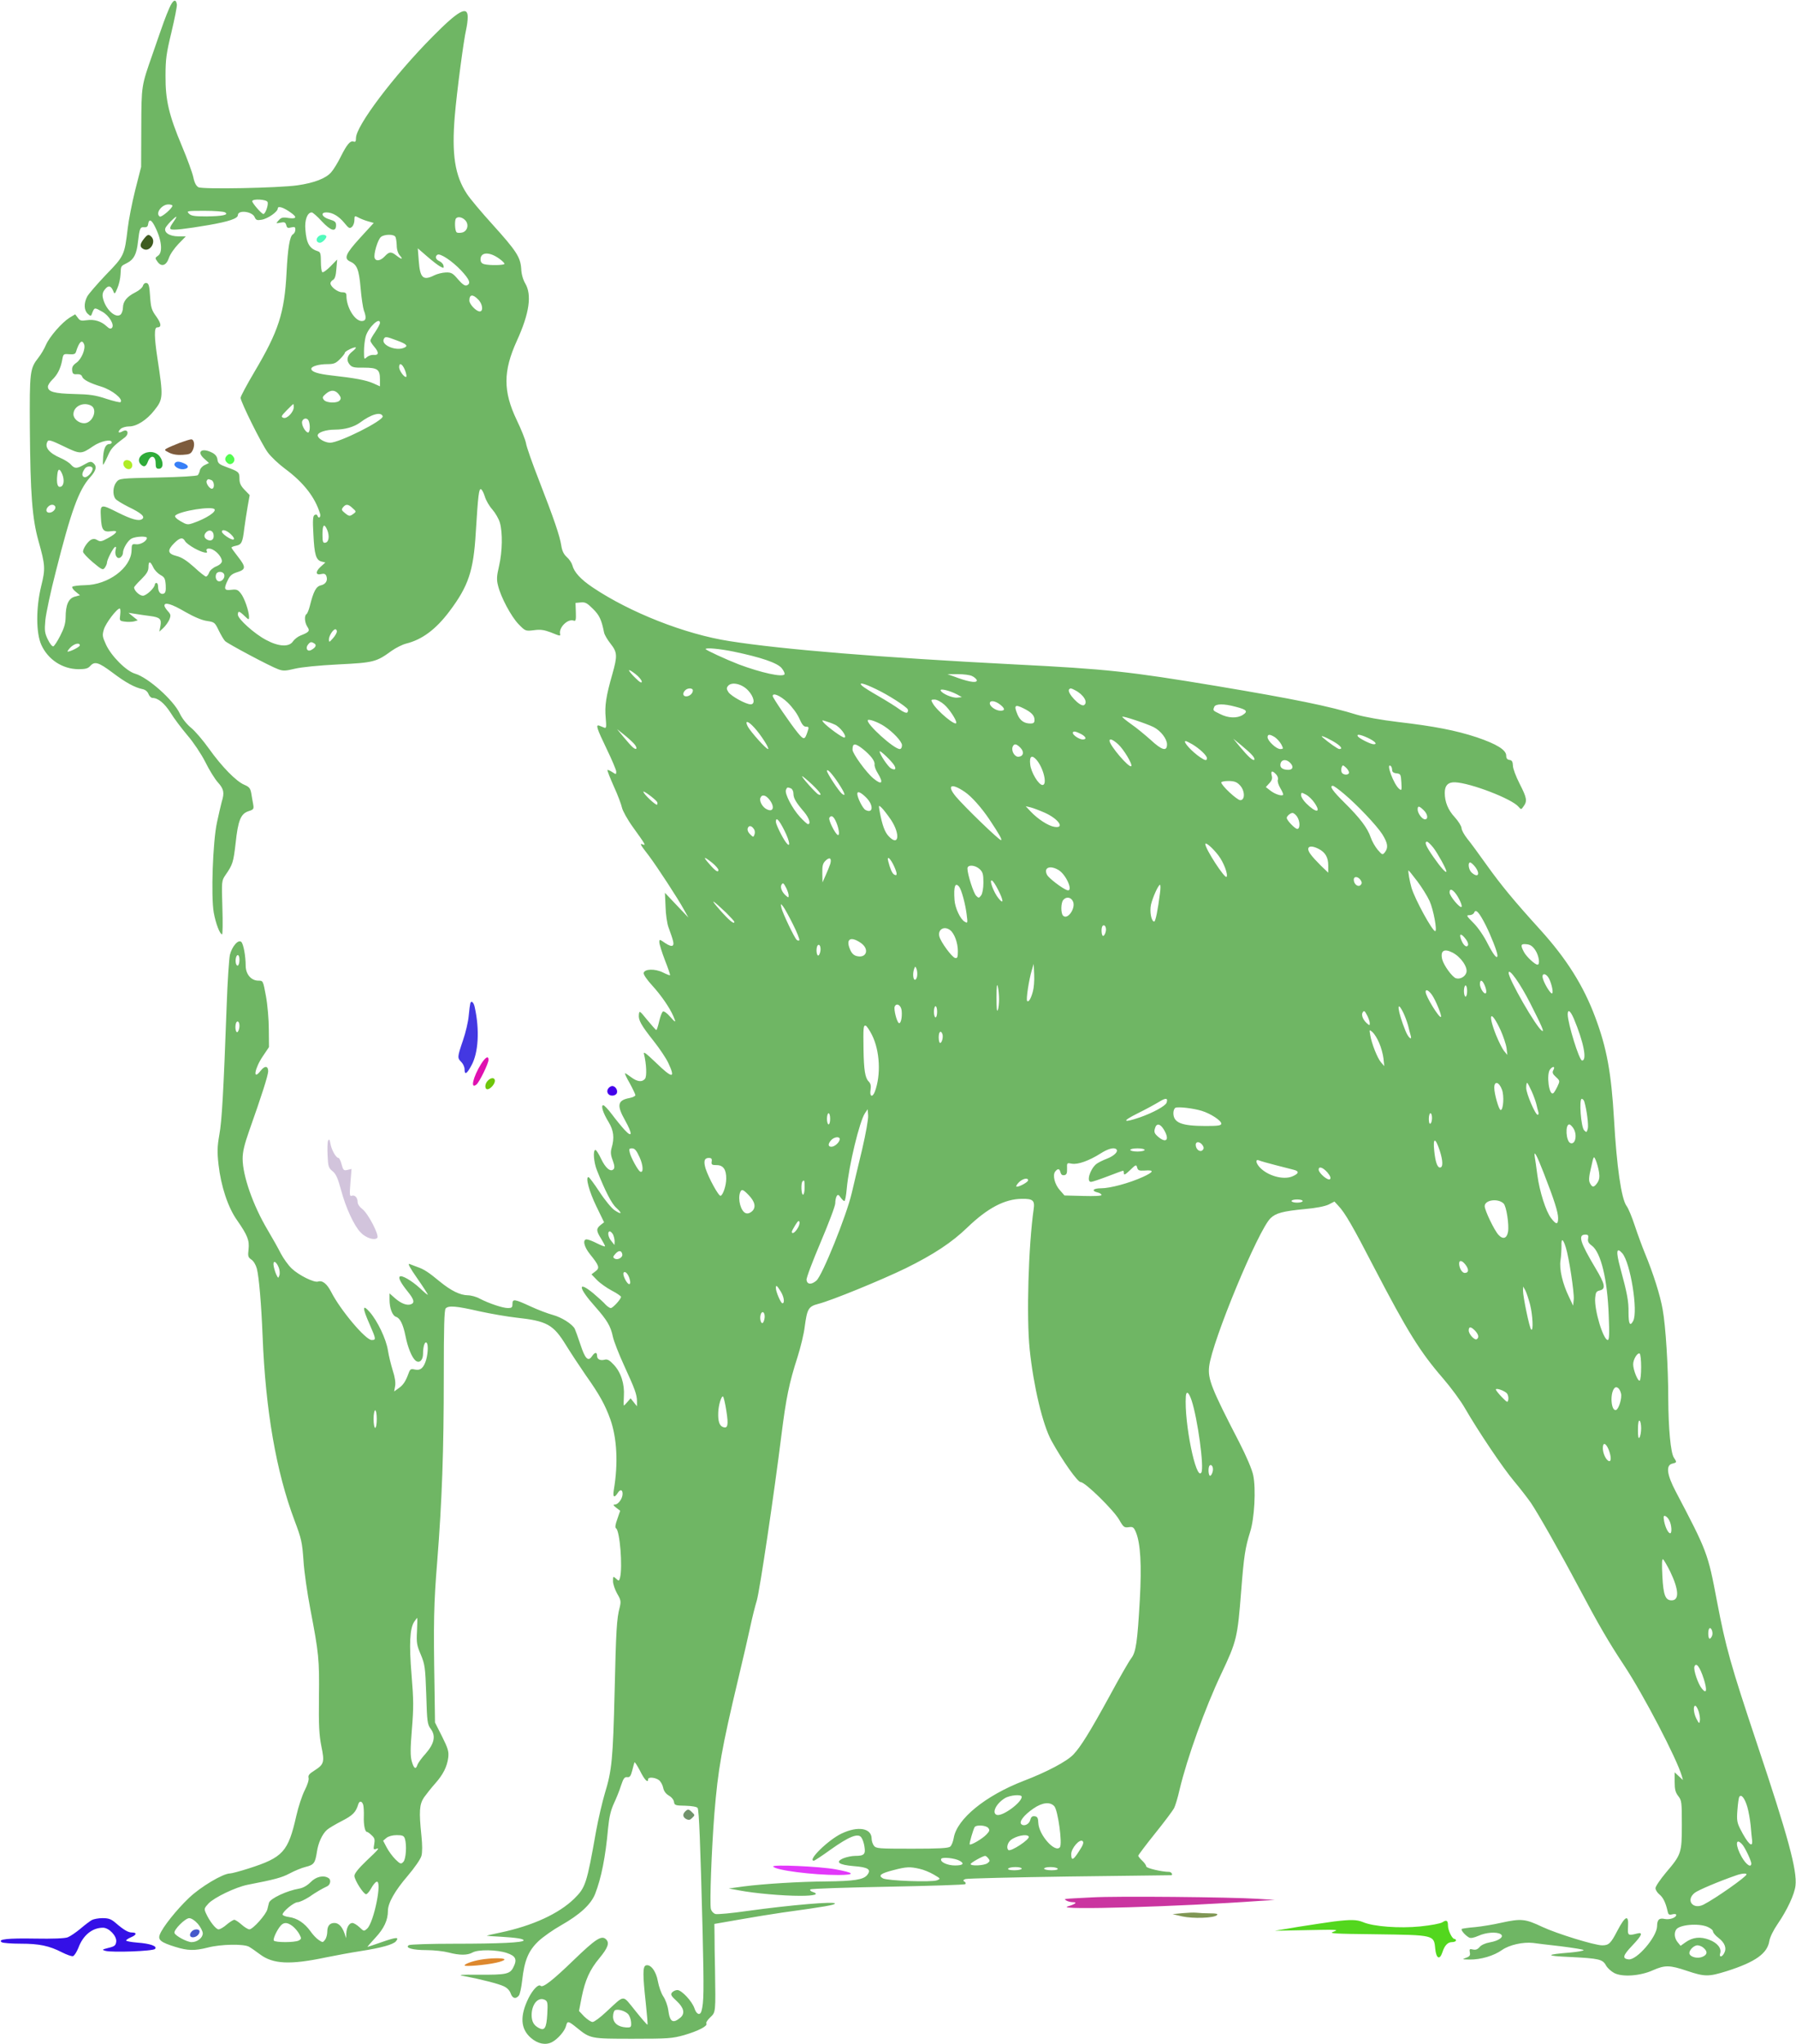 <?xml version="1.0" standalone="no"?>
<svg xmlns:xlink="http://www.w3.org/1999/xlink" id="svg" version="1.0" xmlns="http://www.w3.org/2000/svg" width="1125pt" height="1280pt" viewBox="0 0 1125 1280" preserveAspectRatio="xMidYMid meet">
<g transform="translate(0,1280) scale(0.1,-0.1)" fill="#000000" stroke="none">
<path d="M1060 12748 c-24 -56 -32 -77 -103 -283 -72 -206 -71 -197 -72 -465&#10;l-1 -245 -37 -145 c-20 -80 -41 -188 -47 -240 -20 -168 -22 -173 -136 -290&#10;-55 -58 -109 -120 -118 -137 -22 -43 -20 -86 4 -108 19 -17 20 -17 29 9 13 31&#10;13 32 62 4 43 -24 78 -83 60 -101 -8 -8 -17 -5 -33 10 -34 32 -78 45 -125 38&#10;-35 -5 -43 -3 -56 16 l-16 21 -35 -21 c-49 -31 -125 -118 -148 -170 -10 -24&#10;-31 -60 -47 -80 -54 -69 -56 -87 -54 -441 3 -415 15 -568 54 -707 43 -153 44&#10;-174 17 -283 -33 -135 -33 -293 1 -368 42 -92 132 -151 232 -152 43 0 60 4 74&#10;20 28 31 52 24 139 -41 82 -62 138 -93 189 -104 17 -3 31 -15 37 -30 5 -14 17&#10;-25 25 -25 35 0 75 -33 113 -92 21 -35 69 -98 106 -142 38 -44 86 -116 112&#10;-167 24 -49 60 -107 79 -128 37 -41 42 -64 24 -121 -5 -19 -19 -78 -30 -130&#10;-26 -121 -38 -462 -20 -564 12 -67 38 -136 52 -136 4 0 5 75 2 168 -5 167 -5&#10;167 20 204 45 65 49 79 63 199 15 142 32 184 81 200 32 10 34 14 29 43 -3 17&#10;-9 48 -12 69 -6 32 -13 40 -43 53 -51 21 -141 113 -221 225 -37 52 -88 112&#10;-113 132 -27 22 -56 58 -71 90 -40 84 -198 225 -280 249 -55 16 -149 110 -182&#10;182 -23 50 -24 59 -13 96 12 39 81 130 99 130 4 0 6 -17 3 -39 -5 -37 -4 -39&#10;28 -43 18 -3 44 -2 58 1 l24 7 -29 23 -29 24 45 -7 c25 -4 65 -10 90 -13 62&#10;-8 73 -19 65 -62 l-7 -36 25 23 c14 13 31 37 38 53 10 26 9 32 -10 53 -11 12&#10;-21 28 -21 34 0 24 45 11 130 -39 56 -32 106 -53 137 -57 46 -7 49 -9 73 -59&#10;14 -29 32 -59 40 -67 19 -18 284 -159 332 -176 31 -12 47 -11 105 3 41 10 153&#10;21 272 27 222 11 238 15 334 85 27 19 67 39 90 45 101 25 187 89 272 202 119&#10;158 151 253 165 491 15 241 20 279 33 274 6 -2 17 -23 24 -46 7 -24 28 -60 47&#10;-81 19 -22 40 -58 47 -82 18 -62 16 -181 -5 -272 -15 -64 -16 -86 -6 -124 18&#10;-73 82 -192 128 -240 43 -44 44 -44 96 -38 41 6 64 2 105 -13 61 -25 63 -25&#10;59 -8 -7 40 50 95 86 81 12 -5 15 4 13 53 l-2 58 33 3 c28 3 40 -4 76 -40 41&#10;-40 54 -69 70 -149 3 -14 21 -45 41 -70 42 -53 43 -76 11 -189 -40 -139 -49&#10;-200 -42 -274 5 -59 4 -67 -9 -62 -8 3 -22 9 -30 12 -26 10 -17 -16 45 -145&#10;33 -68 60 -132 60 -142 0 -19 -1 -19 -25 -3 -14 9 -28 15 -30 13 -2 -3 16 -49&#10;40 -103 25 -54 47 -114 51 -133 4 -19 34 -74 68 -121 82 -114 83 -117 62 -109&#10;-21 8 -17 1 40 -73 50 -67 180 -265 218 -335 l28 -50 -74 78 -73 77 4 -87 c1&#10;-49 10 -106 18 -128 33 -90 36 -106 27 -115 -6 -6 -23 -1 -47 15 -36 25 -37&#10;25 -37 5 0 -11 16 -62 35 -112 20 -50 34 -92 32 -94 -2 -2 -22 6 -44 17 -50&#10;25 -116 23 -121 -3 -2 -10 21 -43 53 -78 55 -60 110 -139 133 -193 19 -43 15&#10;-43 -21 -2 -19 22 -38 35 -44 32 -7 -4 -17 -32 -24 -62 -7 -30 -15 -55 -18&#10;-54 -3 0 -28 28 -56 62 -48 59 -50 61 -53 35 -4 -35 13 -66 94 -168 37 -47 77&#10;-107 90 -135 47 -100 27 -100 -79 3 -62 59 -78 71 -73 52 15 -60 19 -140 6&#10;-155 -18 -22 -49 -18 -86 10 -18 14 -35 25 -39 25 -3 0 10 -29 30 -63 19 -35&#10;35 -69 35 -74 0 -6 -17 -14 -37 -18 -75 -14 -81 -45 -28 -139 48 -86 47 -114&#10;-3 -60 -20 22 -56 66 -79 97 -24 32 -48 57 -54 57 -17 0 -2 -48 33 -105 32&#10;-53 38 -99 19 -163 -7 -25 -6 -44 7 -77 12 -33 13 -48 5 -56 -19 -19 -50 7&#10;-78 66 -14 30 -30 55 -35 55 -17 0 -11 -77 9 -127 52 -131 93 -211 122 -236&#10;39 -36 33 -44 -12 -14 -18 12 -61 64 -94 115 -33 50 -64 92 -69 92 -20 0 5&#10;-92 50 -184 l48 -99 -22 -17 c-28 -23 -28 -36 3 -85 13 -22 25 -43 25 -48 0&#10;-4 -22 4 -50 18 -27 14 -56 25 -65 25 -27 0 -17 -46 20 -92 59 -73 63 -87 35&#10;-108 l-25 -19 34 -35 c18 -19 60 -49 92 -66 33 -17 59 -35 59 -40 0 -14 -51&#10;-70 -64 -70 -7 0 -21 10 -32 21 -10 12 -45 44 -77 71 -102 84 -95 35 11 -83&#10;75 -85 97 -122 111 -188 6 -29 38 -110 70 -180 68 -148 81 -183 81 -225 l0&#10;-31 -20 25 -20 25 -19 -22 c-11 -13 -21 -23 -23 -23 -2 0 -2 27 0 59 5 75 -18&#10;149 -64 197 -25 27 -39 35 -55 31 -29 -8 -49 2 -49 24 0 25 -14 24 -32 -3 -24&#10;-35 -43 -16 -72 73 -15 46 -32 91 -36 100 -17 30 -82 71 -137 86 -30 8 -94 32&#10;-141 54 -100 46 -112 48 -112 14 0 -21 -5 -25 -28 -25 -33 0 -119 29 -177 59&#10;-21 12 -55 21 -75 21 -48 1 -104 28 -175 86 -70 58 -99 77 -140 91 -16 6 -39&#10;15 -50 19 -13 5 3 -25 48 -89 37 -53 67 -100 67 -103 0 -4 -22 14 -49 40 -52&#10;48 -116 85 -127 73 -10 -9 9 -43 51 -95 38 -47 44 -69 20 -78 -25 -10 -62 4&#10;-100 37 l-35 31 0 -39 c0 -54 18 -101 41 -108 25 -8 44 -46 59 -120 14 -71 40&#10;-135 63 -154 24 -19 47 2 47 43 0 43 10 77 21 70 12 -7 11 -60 -1 -106 -15&#10;-52 -36 -71 -71 -63 -25 6 -30 3 -39 -22 -19 -52 -34 -75 -63 -95 l-28 -20 6&#10;33 c4 22 -1 56 -15 99 -11 36 -25 92 -30 125 -11 71 -65 184 -114 240 -47 53&#10;-47 28 -1 -76 41 -94 42 -99 13 -99 -38 0 -197 189 -254 302 -26 50 -54 73&#10;-82 64 -25 -8 -121 40 -165 82 -21 20 -51 62 -67 92 -15 30 -53 98 -84 150&#10;-91 153 -156 339 -156 445 0 45 11 89 41 175 79 223 118 345 119 373 0 34 -22&#10;36 -48 2 -51 -65 -37 17 16 94 l37 55 -1 110 c0 61 -8 155 -18 209 -18 97 -18&#10;97 -47 97 -45 0 -79 39 -80 92 0 63 -14 137 -27 150 -19 19 -59 -28 -72 -81&#10;-5 -25 -15 -167 -20 -316 -20 -547 -30 -722 -46 -810 -13 -75 -14 -107 -5&#10;-187 15 -134 59 -268 116 -348 66 -95 78 -126 72 -182 -5 -43 -3 -50 17 -64&#10;14 -9 28 -32 35 -57 14 -56 28 -225 36 -422 18 -464 85 -850 200 -1155 43&#10;-114 48 -136 56 -250 4 -69 24 -206 43 -305 53 -277 57 -314 54 -550 -2 -178&#10;1 -237 15 -308 21 -101 17 -114 -44 -153 -32 -20 -40 -30 -36 -46 3 -12 -7&#10;-44 -24 -77 -16 -31 -40 -103 -53 -161 -51 -225 -83 -260 -299 -329 -53 -17&#10;-106 -31 -116 -31 -44 0 -185 -84 -257 -153 -77 -73 -166 -184 -183 -230 -13&#10;-33 7 -49 98 -77 77 -24 120 -25 203 -4 80 21 224 24 258 5 14 -8 44 -29 68&#10;-47 82 -62 189 -67 412 -20 63 13 162 31 220 40 129 20 203 41 220 61 23 28 3&#10;27 -86 -4 -49 -17 -90 -31 -92 -31 -2 0 20 26 50 58 54 58 78 110 78 168 0 49&#10;44 126 124 219 44 52 80 104 86 125 6 22 6 68 0 125 -16 154 -13 197 16 241&#10;15 21 46 60 69 86 51 57 76 107 83 165 4 37 -2 57 -39 131 l-44 87 -3 215 c-7&#10;412 -5 527 17 795 30 382 41 688 41 1161 0 305 3 413 12 422 19 19 66 15 210&#10;-18 73 -16 178 -34 233 -40 192 -21 231 -43 311 -173 31 -50 87 -135 123 -187&#10;86 -121 122 -187 154 -276 42 -118 50 -277 22 -443 -7 -44 2 -53 23 -21 16 27&#10;32 25 32 -3 0 -30 -27 -67 -48 -67 -13 0 -11 -5 8 -20 l25 -19 -18 -52 c-13&#10;-35 -15 -54 -8 -58 24 -15 42 -242 25 -309 -6 -22 -8 -22 -25 -6 -18 16 -19&#10;16 -19 -16 0 -18 12 -53 26 -78 23 -39 25 -48 16 -86 -19 -72 -23 -140 -32&#10;-530 -10 -417 -17 -491 -61 -634 -16 -54 -41 -160 -55 -237 -59 -333 -66 -353&#10;-138 -424 -96 -93 -258 -168 -461 -211 -49 -10 -88 -19 -85 -20 3 -1 41 -4 85&#10;-6 100 -6 145 -13 145 -23 0 -14 -152 -21 -435 -21 -148 0 -276 -4 -284 -9&#10;-26 -17 25 -31 111 -31 46 0 108 -7 138 -15 69 -18 118 -18 150 0 35 20 153&#10;18 215 -3 57 -19 66 -41 40 -91 -21 -41 -45 -46 -215 -45 -117 1 -135 -1 -95&#10;-8 106 -20 219 -49 250 -64 21 -9 38 -27 44 -45 11 -32 32 -37 51 -14 7 8 16&#10;51 21 95 14 126 39 186 102 246 30 28 93 72 141 99 118 67 188 131 214 197 38&#10;97 65 230 81 410 7 72 17 113 36 155 15 32 36 83 45 113 15 45 22 55 39 53 16&#10;-2 22 6 31 40 6 23 12 47 14 52 2 6 17 -18 35 -52 28 -57 51 -80 51 -53 0 15&#10;43 12 67 -5 11 -8 23 -29 27 -47 4 -22 16 -38 35 -50 17 -9 31 -26 33 -40 3&#10;-21 8 -23 72 -24 41 -1 72 -7 76 -14 9 -15 17 -218 31 -764 9 -389 8 -453 -7&#10;-508 -9 -30 -32 -20 -44 18 -15 44 -80 114 -107 114 -11 0 -26 -7 -33 -15 -11&#10;-13 -6 -22 29 -54 45 -42 53 -77 24 -103 -48 -40 -67 -29 -77 47 -4 28 -18 66&#10;-31 85 -13 19 -28 62 -34 95 -11 64 -47 110 -76 99 -19 -8 -19 -59 0 -233 8&#10;-74 13 -136 11 -138 -2 -2 -36 37 -76 87 -84 103 -62 104 -183 -7 -37 -35 -75&#10;-63 -85 -63 -10 0 -33 16 -52 34 l-33 35 17 88 c22 106 50 170 111 243 53 64&#10;64 95 42 117 -28 28 -64 5 -205 -131 -128 -124 -191 -173 -205 -160 -13 14&#10;-48 -21 -76 -76 -55 -112 -51 -192 14 -249 44 -38 92 -48 133 -27 36 19 80 69&#10;88 102 8 32 14 31 66 -11 86 -70 87 -70 353 -70 221 0 246 2 321 23 89 26 148&#10;57 139 72 -4 6 7 23 24 39 35 33 34 29 30 301 -2 74 -3 169 -3 210 l-1 74 155&#10;27 c85 15 207 35 270 44 270 37 330 48 330 57 0 14 -274 -9 -550 -47 -96 -14&#10;-185 -22 -198 -19 -13 4 -25 17 -29 32 -8 35 4 368 22 597 23 279 45 405 151&#10;850 30 126 64 272 75 325 11 52 29 124 40 160 19 67 107 659 154 1035 29 231&#10;48 325 101 489 19 60 40 146 45 190 15 111 23 126 84 142 81 20 398 150 550&#10;224 174 86 288 161 385 255 126 121 233 178 341 179 69 1 82 -10 74 -64 -33&#10;-233 -46 -676 -25 -879 24 -230 81 -470 136 -571 69 -125 164 -260 184 -260&#10;28 0 207 -176 241 -236 26 -46 32 -50 59 -46 27 4 32 0 46 -33 28 -69 36 -204&#10;24 -419 -15 -266 -24 -330 -54 -369 -14 -18 -75 -124 -136 -237 -122 -223&#10;-181 -318 -226 -365 -40 -43 -167 -110 -311 -165 -241 -93 -420 -239 -439&#10;-359 -4 -22 -13 -46 -22 -53 -11 -10 -73 -13 -239 -13 -211 0 -225 1 -239 19&#10;-8 11 -14 30 -14 43 0 67 -85 82 -188 33 -83 -39 -217 -170 -174 -170 5 0 52&#10;31 106 70 114 81 171 104 191 76 8 -10 17 -36 20 -58 8 -48 -2 -58 -58 -58&#10;-21 0 -54 -7 -74 -15 -53 -23 -30 -41 64 -49 92 -7 113 -21 85 -56 -24 -29&#10;-82 -38 -257 -40 -164 -1 -392 -15 -515 -31 l-95 -13 65 -12 c100 -19 273 -34&#10;382 -34 92 0 124 10 77 25 -12 4 -17 11 -13 15 5 5 224 12 486 17 262 5 481&#10;12 485 16 4 5 2 12 -6 16 -10 6 -8 10 6 16 10 4 304 11 653 16 349 4 636 8&#10;638 8 10 4 -1 21 -15 21 -45 0 -143 23 -143 34 0 7 -11 23 -25 36 -14 13 -25&#10;27 -25 31 0 4 47 67 105 139 58 72 111 143 119 158 8 15 24 68 35 117 47 198&#10;160 512 261 725 97 205 102 226 125 522 17 216 25 268 56 367 27 84 37 270 19&#10;355 -7 35 -42 117 -87 205 -174 336 -198 397 -189 475 18 157 308 856 385 929&#10;33 32 78 44 215 57 69 6 124 17 148 28 l37 19 24 -26 c42 -44 90 -127 227&#10;-392 206 -395 285 -523 429 -689 50 -58 112 -142 138 -188 82 -142 237 -373&#10;308 -457 37 -44 84 -105 105 -135 46 -69 178 -300 300 -530 122 -230 185 -339&#10;285 -490 119 -180 329 -582 360 -690 l7 -25 -26 24 -26 24 0 -60 c0 -47 5 -66&#10;23 -89 21 -27 22 -38 22 -179 0 -177 -3 -186 -99 -299 -36 -43 -66 -87 -66&#10;-98 0 -11 11 -28 24 -39 23 -18 39 -50 51 -102 5 -25 9 -28 30 -23 14 4 25 2&#10;25 -3 0 -18 -41 -32 -72 -26 -34 8 -48 -4 -48 -45 -1 -67 -127 -214 -179 -208&#10;-41 5 -35 25 23 86 62 65 70 86 31 76 -58 -15 -60 -13 -57 44 5 77 -17 68 -67&#10;-27 -41 -79 -53 -91 -95 -91 -48 0 -284 73 -374 115 -108 51 -132 54 -260 26&#10;-48 -11 -121 -23 -162 -27 -41 -3 -79 -9 -83 -11 -9 -6 20 -40 45 -54 11 -6&#10;30 -2 60 11 46 21 113 26 138 10 24 -15 -9 -41 -66 -51 -29 -5 -56 -17 -66&#10;-30 -13 -15 -25 -19 -42 -15 -20 5 -23 3 -19 -18 4 -19 -1 -26 -24 -34 -26&#10;-10 -24 -10 22 -11 70 -1 152 23 204 60 46 32 131 51 194 44 18 -3 96 -12 175&#10;-21 78 -10 142 -20 142 -24 0 -4 -37 -11 -82 -15 -161 -13 -161 -21 -3 -28&#10;181 -9 204 -14 225 -53 9 -16 32 -37 51 -47 50 -27 164 -19 243 17 75 33 105&#10;33 214 -4 111 -37 134 -37 247 -2 180 57 256 111 268 189 4 24 26 69 53 108&#10;59 86 105 185 111 239 11 95 -46 306 -242 891 -165 495 -194 597 -250 890 -57&#10;302 -61 311 -259 688 -55 105 -62 163 -21 173 29 7 30 8 10 38 -20 30 -34 183&#10;-35 366 0 199 -16 457 -35 561 -15 88 -60 229 -112 354 -16 39 -44 115 -62&#10;169 -18 55 -41 111 -52 125 -33 45 -62 246 -79 546 -17 288 -45 443 -117 635&#10;-74 199 -181 368 -345 549 -167 184 -245 279 -336 406 -47 66 -101 140 -121&#10;164 -19 24 -36 54 -36 67 -1 12 -20 43 -42 67 -42 45 -63 96 -63 153 0 46 21&#10;68 65 66 96 -4 355 -103 397 -153 16 -19 17 -19 32 3 24 33 20 53 -25 141 -23&#10;45 -42 95 -42 113 -1 25 -6 34 -21 36 -15 2 -21 10 -21 27 0 36 -61 73 -185&#10;115 -131 43 -264 69 -495 96 -102 12 -211 32 -255 45 -170 53 -396 99 -880&#10;180 -548 91 -685 106 -1260 135 -839 43 -1462 94 -1790 146 -278 43 -623 179&#10;-857 336 -76 51 -117 96 -128 140 -4 14 -19 37 -35 51 -19 17 -29 39 -34 71&#10;-9 60 -46 168 -139 407 -42 107 -79 212 -82 234 -4 22 -30 87 -58 145 -86 180&#10;-86 306 1 497 78 171 95 287 52 359 -14 24 -24 59 -25 92 -5 72 -30 111 -180&#10;277 -70 77 -142 163 -160 191 -76 115 -96 248 -76 489 13 154 56 477 71 540 5&#10;22 10 57 10 78 0 74 -58 42 -220 -122 -243 -245 -480 -559 -480 -635 0 -21 -4&#10;-27 -15 -22 -20 7 -41 -16 -80 -94 -18 -37 -45 -81 -60 -98 -32 -38 -106 -67&#10;-211 -82 -118 -17 -595 -26 -621 -12 -14 8 -25 28 -32 63 -6 28 -38 116 -71&#10;194 -82 195 -104 289 -103 440 0 104 5 141 37 273 20 85 36 163 34 175 -6 38&#10;-25 28 -48 -25z m616 -1213 c7 -17 -14 -75 -26 -75 -11 0 -70 68 -70 80 0 17&#10;90 12 96 -5z m-596 -23 c0 -16 -68 -74 -79 -68 -30 19 11 76 54 76 14 0 25 -4&#10;25 -8z m741 -43 c42 -29 37 -41 -14 -34 -35 6 -46 3 -61 -14 -19 -21 -19 -21&#10;11 -15 25 5 31 2 36 -15 4 -18 10 -21 31 -15 22 5 26 3 26 -14 0 -12 -7 -25&#10;-15 -29 -20 -12 -32 -83 -40 -238 -13 -255 -50 -368 -201 -623 -48 -81 -87&#10;-154 -87 -163 2 -29 131 -288 169 -340 20 -28 69 -74 108 -103 118 -87 190&#10;-180 221 -283 6 -23 -10 -33 -17 -11 -3 7 -9 8 -18 3 -10 -6 -12 -33 -7 -119&#10;6 -128 16 -163 51 -172 l24 -6 -30 -27 c-34 -31 -31 -55 6 -45 16 4 25 0 30&#10;-12 11 -28 -3 -52 -34 -59 -30 -7 -46 -36 -70 -132 -6 -23 -15 -45 -20 -48&#10;-15 -9 -12 -53 5 -79 18 -26 12 -34 -42 -55 -18 -7 -39 -24 -48 -37 -24 -37&#10;-90 -33 -168 9 -73 38 -177 132 -177 158 0 26 9 24 42 -8 26 -25 28 -25 28 -7&#10;0 36 -29 121 -52 149 -18 23 -26 26 -60 22 -44 -6 -48 6 -20 63 13 27 27 38&#10;60 48 53 17 53 32 2 97 -22 28 -40 53 -40 56 0 4 13 9 29 12 34 7 41 21 51&#10;107 5 36 14 98 21 137 l13 73 -32 33 c-24 25 -32 42 -32 69 0 42 -4 45 -80 73&#10;-47 17 -55 24 -58 48 -2 18 -13 32 -32 42 -65 34 -101 8 -52 -36 l31 -28 -27&#10;-13 c-15 -7 -28 -22 -30 -33 -2 -11 -8 -24 -13 -30 -6 -6 -110 -12 -250 -15&#10;-238 -5 -241 -5 -260 -29 -22 -27 -25 -79 -6 -104 6 -9 44 -32 82 -51 81 -39&#10;107 -62 84 -77 -21 -13 -65 -1 -151 42 -109 55 -111 54 -106 -32 4 -79 15 -92&#10;66 -85 46 7 37 -11 -21 -43 -40 -22 -49 -24 -67 -13 -14 9 -26 9 -39 3 -22&#10;-12 -51 -55 -51 -75 0 -9 28 -38 62 -67 57 -48 63 -50 75 -33 7 10 13 24 13&#10;31 0 18 37 90 50 98 7 4 9 -2 4 -19 -8 -33 12 -62 32 -45 8 6 14 18 14 26 0&#10;29 31 80 56 92 29 13 94 15 94 3 0 -20 -40 -43 -67 -40 -27 3 -28 1 -29 -40&#10;-4 -108 -146 -214 -291 -216 -39 -1 -75 -5 -80 -10 -4 -4 5 -18 20 -30 l28&#10;-23 -33 -9 c-39 -11 -57 -51 -57 -131 -1 -38 -10 -68 -34 -114 -17 -34 -37&#10;-64 -43 -66 -7 -2 -22 17 -34 42 -20 41 -22 56 -16 122 4 41 33 179 66 306 95&#10;376 143 509 214 588 39 43 45 69 20 90 -14 11 -22 10 -55 -9 -47 -27 -61 -28&#10;-85 -1 -10 12 -39 30 -64 41 -75 32 -104 70 -81 106 6 10 29 2 101 -33 104&#10;-50 108 -50 183 1 48 33 117 47 117 24 0 -5 -6 -10 -14 -10 -23 0 -36 -26 -40&#10;-79 -2 -28 -2 -51 0 -51 2 0 15 24 28 53 21 49 34 63 105 116 32 23 23 58 -10&#10;41 -27 -15 -35 -7 -14 14 9 9 33 16 54 16 47 0 110 40 157 100 57 71 57 85 20&#10;327 -20 132 -21 193 -2 193 29 0 27 23 -5 68 -30 41 -34 56 -39 127 -4 64 -8&#10;80 -22 83 -9 2 -19 -5 -23 -18 -3 -11 -25 -30 -48 -41 -53 -27 -76 -56 -77&#10;-95 0 -17 -7 -37 -15 -44 -32 -26 -97 36 -111 107 -4 20 0 36 14 52 21 27 38&#10;22 52 -13 7 -19 10 -18 25 19 10 22 19 62 20 88 3 55 0 49 42 71 41 21 59 55&#10;67 131 10 86 14 95 39 92 16 -1 23 4 25 21 5 31 19 28 39 -10 45 -85 55 -167&#10;23 -189 -19 -13 -20 -15 -4 -37 25 -36 56 -25 72 23 7 22 34 61 60 88 l46 47&#10;-46 0 c-58 0 -96 26 -80 56 6 10 25 33 43 49 32 30 32 23 -3 -27 -12 -17 -15&#10;-29 -8 -33 13 -8 91 1 238 26 126 22 182 41 182 62 0 34 89 24 105 -12 8 -19&#10;15 -22 43 -17 39 6 102 50 102 71 0 18 37 6 81 -26z m-411 1 c25 -15 -16 -24&#10;-117 -25 -75 0 -96 3 -110 18 -16 16 -12 17 97 17 63 0 122 -4 130 -10z m606&#10;-56 c56 -60 89 -69 89 -24 0 20 -7 26 -40 36 -47 13 -62 44 -20 44 38 0 78&#10;-24 113 -67 26 -32 32 -36 46 -24 9 7 16 27 16 43 0 27 2 28 23 17 12 -7 39&#10;-18 60 -24 l38 -11 -86 -94 c-91 -100 -103 -129 -61 -148 43 -19 55 -51 65&#10;-168 5 -60 15 -122 20 -137 18 -47 14 -67 -13 -67 -44 0 -96 86 -96 158 0 17&#10;-6 22 -27 22 -28 0 -73 35 -73 56 0 7 7 17 17 22 11 7 17 27 20 68 l5 59 -42&#10;-43 c-23 -23 -46 -40 -51 -36 -5 3 -9 32 -9 65 0 48 -3 61 -17 65 -54 17 -73&#10;48 -80 135 -6 60 12 109 40 109 6 0 35 -25 63 -56z m899 6 c24 -26 13 -68 -20&#10;-76 -13 -3 -29 -3 -34 1 -12 7 -15 78 -4 88 12 13 40 7 58 -13z m-439 -102 c5&#10;-7 8 -31 9 -54 0 -27 8 -50 19 -63 24 -27 12 -27 -21 -1 -33 26 -45 25 -73 -5&#10;-26 -28 -55 -33 -63 -11 -9 22 20 119 40 133 22 17 80 17 89 1z m282 -187 c21&#10;-11 23 -11 20 6 -2 10 -13 22 -26 28 -23 10 -29 29 -12 40 17 11 92 -39 148&#10;-98 54 -58 64 -83 35 -94 -11 -4 -27 7 -54 38 -33 39 -42 44 -77 43 -22 -1&#10;-54 -9 -72 -18 -70 -35 -89 -17 -97 91 l-6 78 59 -51 c32 -28 70 -57 82 -63z&#10;m371 48 c17 -12 31 -26 31 -31 0 -9 -94 -11 -127 -2 -16 4 -23 14 -23 30 0 47&#10;57 49 119 3z m-134 -254 c28 -27 34 -75 10 -75 -22 0 -65 45 -65 68 0 39 21&#10;42 55 7z m-615 -147 c0 -7 -14 -33 -30 -57 -17 -24 -30 -48 -30 -54 0 -5 11&#10;-23 25 -39 30 -35 28 -54 -5 -50 -13 1 -31 -5 -42 -14 -17 -16 -18 -15 -18 37&#10;0 30 5 72 11 93 16 56 89 125 89 84z m104 -109 c66 -24 76 -36 43 -48 -50 -19&#10;-137 18 -124 53 8 21 15 20 81 -5z m-1957 -25 c10 -28 -16 -92 -48 -115 -23&#10;-16 -29 -28 -27 -48 2 -21 8 -26 30 -24 18 1 29 -4 33 -16 6 -18 47 -40 120&#10;-62 67 -21 139 -78 120 -97 -3 -3 -43 6 -89 21 -68 23 -106 28 -202 30 -124 3&#10;-164 14 -164 46 0 9 12 28 26 42 33 31 53 70 63 122 7 41 8 42 44 39 29 -2 39&#10;1 43 15 20 64 38 80 51 47z m1681 -44 c-34 -26 -40 -55 -19 -81 15 -19 28 -22&#10;89 -21 87 0 102 -11 102 -73 l0 -44 -42 19 c-45 20 -116 33 -260 49 -88 10&#10;-128 23 -128 42 0 15 47 29 100 29 41 0 53 5 79 31 17 17 31 35 31 40 0 10 62&#10;40 69 33 2 -2 -7 -13 -21 -24z m328 -116 c8 -20 12 -39 9 -43 -10 -9 -45 38&#10;-45 60 0 31 20 22 36 -17z m-411 -157 c11 -15 12 -24 3 -34 -15 -19 -83 -17&#10;-99 3 -11 14 -10 20 13 39 31 27 61 24 83 -8z m-1554 -67 c43 -24 9 -110 -44&#10;-110 -34 0 -67 28 -67 56 0 50 62 80 111 54z m1269 -9 c0 -31 -43 -76 -65 -67&#10;-16 6 -14 11 20 46 22 22 40 40 42 40 2 0 3 -9 3 -19z m557 -57 c9 -26 -273&#10;-167 -330 -166 -34 1 -77 27 -77 46 0 19 52 36 109 36 61 0 119 17 156 44 69&#10;52 132 70 142 40z m-463 -30 c11 -29 7 -76 -6 -72 -20 7 -42 53 -35 71 8 21&#10;33 22 41 1z m-1354 -298 c0 -24 -36 -60 -53 -53 -17 6 -14 28 6 55 13 16 47&#10;15 47 -2z m-190 -35 c15 -37 10 -75 -12 -79 -18 -4 -25 23 -19 76 4 40 15 41&#10;31 3z m934 -37 c19 -7 22 -54 3 -54 -16 0 -40 38 -32 50 7 12 9 12 29 4z&#10;m-979 -164 c9 -15 -14 -40 -36 -40 -21 0 -25 20 -7 38 15 15 35 15 43 2z&#10;m1864 -12 c23 -20 23 -22 5 -35 -23 -17 -27 -17 -55 6 -20 16 -21 21 -10 35&#10;18 22 33 20 60 -6z m-865 -7 c11 -16 -53 -58 -134 -86 -35 -12 -40 -11 -80 12&#10;-27 16 -38 29 -32 35 29 29 233 61 246 39z m706 -130 c15 -38 10 -75 -12 -79&#10;-15 -3 -18 5 -18 52 0 62 11 72 30 27z m-712 -30 c4 -29 -15 -43 -40 -30 -21&#10;11 -23 30 -6 47 19 19 43 10 46 -17z m110 2 c17 -17 22 -28 14 -31 -14 -4 -72&#10;35 -72 49 0 18 31 9 58 -18z m-289 -41 c5 -10 32 -30 59 -45 49 -27 89 -36 77&#10;-18 -9 16 13 22 37 10 30 -15 57 -49 58 -72 0 -11 -13 -24 -35 -33 -20 -8 -40&#10;-25 -45 -39 -5 -14 -14 -25 -20 -25 -5 0 -39 26 -74 59 -46 41 -78 62 -111 70&#10;-55 14 -59 35 -14 80 35 35 54 39 68 13z m-199 -164 c8 -18 29 -39 45 -48 26&#10;-14 30 -23 33 -63 2 -37 -1 -49 -13 -54 -20 -7 -35 12 -35 45 0 12 -4 22 -10&#10;22 -5 0 -10 -4 -10 -9 0 -21 -53 -71 -75 -71 -21 0 -55 32 -55 52 0 4 20 27&#10;45 51 34 34 45 52 45 76 0 40 11 39 30 -1z m444 -44 c7 -19 -10 -44 -31 -44&#10;-17 0 -27 24 -19 45 7 20 42 19 50 -1z m706 -358 c0 -8 -11 -28 -25 -43 -22&#10;-25 -24 -26 -25 -8 0 23 26 65 41 65 5 0 9 -6 9 -14z m-141 -75 c16 -10 8 -26&#10;-20 -41 -24 -13 -38 12 -19 35 14 17 20 18 39 6z m-1469 -12 c0 -9 -58 -39&#10;-76 -39 -4 0 3 11 16 25 24 25 60 34 60 14z m4096 -39 c172 -36 272 -70 300&#10;-103 13 -16 21 -33 18 -39 -12 -20 -147 10 -286 62 -80 31 -208 90 -208 96 0&#10;10 88 2 176 -16z m-576 -188 c0 -11 -13 -4 -40 23 -22 21 -40 43 -40 48 0 5&#10;18 -6 40 -23 22 -17 40 -39 40 -48z m2069 35 c14 -6 26 -18 29 -24 6 -20 -37&#10;-16 -114 11 l-69 25 65 0 c36 0 76 -5 89 -12z m-1402 -91 c37 -40 45 -86 15&#10;-86 -30 0 -122 51 -139 76 -13 20 -13 27 -2 40 23 27 88 12 126 -30z m801 9&#10;c74 -35 185 -106 198 -126 3 -6 2 -15 -3 -20 -5 -5 -25 2 -49 20 -21 16 -79&#10;52 -129 81 -49 28 -97 58 -105 66 -26 25 9 17 88 -21z m-1148 -8 c0 -19 -21&#10;-37 -42 -37 -21 0 -24 20 -6 38 16 16 48 15 48 -1z m1655 -25 l30 -17 -28 -3&#10;c-30 -4 -99 26 -105 45 -4 14 57 -1 103 -25z m738 27 c55 -28 84 -77 57 -94&#10;-23 -14 -111 80 -93 99 8 8 11 8 36 -5z m-1801 -76 c30 -29 60 -69 74 -100 17&#10;-39 28 -53 43 -53 18 0 19 -3 9 -32 -17 -52 -23 -52 -61 -6 -45 55 -157 219&#10;-157 230 0 23 47 3 92 -39z m983 -15 c30 -26 75 -93 75 -113 0 -27 -123 75&#10;-149 124 -11 19 -9 21 13 21 14 0 41 -14 61 -32z m349 1 c32 -25 33 -39 3 -39&#10;-28 0 -67 26 -67 46 0 21 33 17 64 -7z m1475 -14 c71 -18 80 -29 46 -51 -36&#10;-23 -92 -21 -144 6 -45 22 -44 21 -35 44 8 20 60 21 133 1z m-1326 -11 c48&#10;-24 67 -44 67 -71 0 -18 -5 -23 -26 -23 -38 0 -64 18 -80 55 -25 60 -17 67 39&#10;39z m814 -117 c44 -23 83 -73 83 -108 0 -46 -32 -37 -103 29 -35 31 -88 75&#10;-120 97 -31 22 -57 43 -57 47 0 8 153 -43 197 -65z m-1688 6 c55 -36 111 -96&#10;111 -119 0 -14 -6 -24 -14 -24 -37 0 -213 160 -200 181 5 9 64 -12 103 -38z&#10;m-312 11 c34 -13 81 -76 63 -82 -11 -4 -108 67 -132 95 -11 14 -10 15 12 8 14&#10;-4 40 -13 57 -21z m-502 -20 c40 -43 98 -134 86 -134 -13 0 -109 108 -127 141&#10;-21 41 1 37 41 -7z m-756 -98 c26 -27 22 -48 -4 -26 -9 7 -35 36 -58 64 l-42&#10;51 40 -32 c22 -17 51 -43 64 -57z m2801 59 c33 -17 39 -35 12 -35 -21 0 -62&#10;27 -62 41 0 13 17 11 50 -6z m1216 -21 c14 -10 32 -30 40 -45 14 -27 13 -29&#10;-7 -29 -24 0 -79 51 -79 74 0 20 14 20 46 0z m580 -3 c45 -21 65 -41 39 -41&#10;-19 0 -91 36 -100 50 -9 15 15 12 61 -9z m-218 -21 c49 -28 67 -50 41 -50 -9&#10;0 -66 40 -103 72 -22 18 12 6 62 -22z m-1345 -19 c35 -31 93 -128 83 -138 -13&#10;-14 -136 130 -136 159 0 16 20 8 53 -21z m841 -70 c11 -12 16 -24 13 -28 -9&#10;-8 -38 19 -91 82 l-41 50 50 -41 c28 -23 59 -51 69 -63z m-374 68 c46 -28 90&#10;-70 90 -86 0 -17 -10 -16 -40 4 -54 36 -115 103 -93 103 4 0 24 -10 43 -21z&#10;m-2066 -28 c50 -40 78 -77 74 -98 -1 -10 7 -34 20 -54 38 -62 26 -77 -27 -33&#10;-45 37 -131 156 -131 180 0 42 15 43 64 5z m987 8 c25 -25 21 -53 -9 -57 -25&#10;-4 -49 35 -39 62 9 22 23 20 48 -5z m-789 -112 c13 -24 5 -31 -21 -18 -19 11&#10;-71 88 -71 106 0 12 79 -64 92 -88z m890 36 c44 -50 70 -158 38 -158 -24 0&#10;-72 79 -77 129 -6 51 10 62 39 29z m1592 -22 c20 -22 14 -41 -14 -41 -31 0&#10;-50 11 -50 29 0 36 36 43 64 12z m366 -58 c0 -18 -39 -17 -46 2 -4 8 -3 22 0&#10;31 6 15 8 15 26 -1 11 -10 20 -24 20 -32z m270 17 c0 -13 8 -20 28 -22 25 -3&#10;27 -6 30 -57 3 -50 2 -53 -14 -40 -34 28 -84 163 -54 144 6 -3 10 -15 10 -25z&#10;m-3468 -84 c41 -63 49 -87 21 -65 -20 17 -93 128 -93 142 0 18 33 -18 72 -77z&#10;m2742 55 c9 -10 14 -25 10 -34 -3 -9 4 -32 16 -52 12 -20 20 -39 17 -42 -10&#10;-9 -52 5 -81 28 l-27 21 22 24 c16 17 20 30 15 48 -8 31 4 33 28 7z m-2908&#10;-62 c53 -51 68 -74 40 -63 -14 6 -111 114 -101 114 3 0 31 -23 61 -51z m2679&#10;-4 c33 -32 36 -95 4 -95 -20 0 -119 92 -119 111 0 5 20 9 45 9 35 0 52 -6 70&#10;-25z m-1722 -43 c42 -28 105 -99 154 -172 62 -93 83 -130 73 -130 -13 0 -228&#10;208 -282 272 -60 72 -30 88 55 30z m2374 -11 c85 -71 206 -199 242 -255 34&#10;-55 38 -83 16 -112 -15 -18 -16 -18 -45 15 -16 19 -36 54 -44 78 -20 59 -67&#10;121 -165 218 -74 73 -96 105 -72 105 6 0 36 -22 68 -49z m-3463 33 c9 -4 16&#10;-18 16 -33 0 -28 14 -53 67 -115 31 -37 44 -76 24 -76 -5 0 -27 20 -50 45 -48&#10;52 -97 146 -88 169 7 18 9 18 31 10z m-838 -85 c3 -6 3 -13 0 -17 -7 -7 -86&#10;67 -86 81 0 9 75 -47 86 -64z m1310 27 c47 -47 44 -103 -5 -77 -17 9 -51 77&#10;-51 101 0 19 22 10 56 -24z m2808 -33 c44 -64 10 -65 -53 -2 -17 17 -31 39&#10;-31 50 0 18 2 19 30 4 16 -8 41 -32 54 -52z m-3415 21 c35 -44 26 -81 -14 -62&#10;-28 12 -50 51 -42 72 9 24 33 19 56 -10z m762 -127 c60 -91 49 -171 -15 -102&#10;-24 25 -40 70 -55 150 -8 45 -8 46 11 28 10 -9 37 -44 59 -76z m962 45 c86&#10;-38 130 -100 62 -89 -39 6 -105 49 -150 97 l-30 32 30 -7 c17 -4 56 -19 88&#10;-33z m2374 16 c26 -24 31 -58 9 -58 -18 0 -46 38 -46 62 0 24 9 23 37 -4z&#10;m-793 -40 c20 -28 21 -78 2 -78 -14 0 -66 54 -66 69 0 11 23 31 36 31 7 0 20&#10;-10 28 -22z m-2891 -25 c20 -40 30 -96 15 -91 -16 6 -61 95 -53 108 11 17 24&#10;11 38 -17z m-319 -64 c34 -68 40 -114 9 -73 -23 31 -63 112 -63 129 0 33 20&#10;12 54 -56z m-191 9 c6 -8 7 -23 3 -33 -6 -18 -8 -18 -28 2 -13 13 -18 28 -14&#10;38 7 19 25 16 39 -7z m4255 -115 c27 -35 82 -134 82 -149 0 -15 -36 25 -81 90&#10;-47 67 -59 96 -40 96 5 0 23 -17 39 -37z m-1346 -49 c33 -43 62 -120 51 -134&#10;-11 -13 -133 175 -133 205 0 16 47 -25 82 -71z m628 41 c42 -22 60 -53 60&#10;-104 l0 -45 -46 44 c-25 25 -55 57 -65 72 -33 45 -6 62 51 33z m-3799 -87 c21&#10;-17 39 -38 39 -45 0 -19 -20 -6 -59 40 -40 45 -33 47 20 5z m740 -6 c-5 -15&#10;-18 -48 -29 -72 l-20 -45 -1 58 c-1 45 3 61 19 77 26 26 41 18 31 -18z m401&#10;-19 c20 -45 19 -61 -2 -48 -12 7 -25 38 -36 82 -11 41 15 18 38 -34z m3637 1&#10;c36 -46 20 -74 -21 -37 -19 17 -25 63 -9 63 5 0 19 -12 30 -26z m-3102 -16&#10;c19 -18 23 -32 23 -83 0 -38 -6 -69 -14 -81 -14 -18 -16 -18 -31 -3 -17 16&#10;-55 136 -55 171 0 26 48 23 77 -4z m493 -5 c50 -29 97 -142 53 -126 -30 11&#10;-113 74 -124 95 -24 45 17 63 71 31z m2248 -71 c28 -37 63 -93 77 -124 24 -53&#10;49 -188 35 -188 -18 0 -126 198 -148 270 -12 41 -24 110 -19 110 2 0 26 -30&#10;55 -68z m-354 6 c8 -13 7 -21 -1 -29 -16 -16 -43 5 -43 33 0 24 28 21 44 -4z&#10;m-2272 -59 c35 -68 36 -95 3 -54 -30 36 -61 119 -42 112 7 -2 24 -28 39 -58z&#10;m-1327 11 c8 -16 15 -37 15 -46 0 -16 -1 -16 -20 1 -22 20 -34 50 -25 65 9 15&#10;13 13 30 -20z m1083 8 c15 -19 39 -108 47 -173 7 -55 7 -57 -12 -46 -27 14&#10;-61 87 -64 136 -6 86 4 113 29 83z m1258 -40 c-13 -105 -28 -178 -36 -178 -18&#10;0 -30 62 -20 107 11 46 46 123 56 123 4 0 4 -24 0 -52z m1846 5 c24 -27 50&#10;-84 43 -91 -10 -10 -75 68 -75 90 0 23 12 23 32 1z m-2391 -57 c19 -41 -33&#10;-118 -62 -89 -15 15 -14 80 1 98 19 23 49 18 61 -9z m-2173 -70 c28 -28 52&#10;-54 52 -58 0 -18 -33 9 -91 75 -66 75 -51 68 39 -17z m419 -73 c26 -51 43 -96&#10;40 -100 -4 -4 -11 -2 -17 3 -16 16 -88 168 -95 199 -6 29 -6 29 10 10 9 -11&#10;37 -62 62 -112z m4340 -7 c33 -66 73 -168 73 -188 0 -28 -25 3 -61 73 -24 48&#10;-60 101 -89 130 -44 44 -47 49 -26 49 13 0 27 7 30 16 10 26 32 1 73 -80z&#10;m-2381 -40 c-3 -14 -11 -26 -16 -26 -11 0 -14 53 -3 63 13 13 26 -12 19 -37z&#10;m-974 10 c26 -20 48 -79 48 -131 0 -39 -3 -46 -17 -43 -20 4 -91 101 -99 135&#10;-11 44 31 68 68 39z m3231 -58 c11 -14 16 -31 12 -37 -10 -17 -31 3 -44 40&#10;-13 37 3 36 32 -3z m-3792 -21 c57 -38 38 -99 -25 -83 -19 5 -32 18 -42 43&#10;-27 64 4 83 67 40z m-251 -40 c0 -12 -4 -28 -9 -35 -11 -18 -21 19 -14 48 7&#10;25 23 16 23 -13z m4477 -6 c23 -34 31 -91 14 -91 -16 0 -71 51 -86 81 -22 42&#10;-19 51 17 47 24 -2 38 -12 55 -37z m-519 -15 c53 -27 98 -93 87 -126 -8 -26&#10;-40 -43 -65 -35 -23 7 -76 80 -86 118 -13 54 11 70 64 43z m-7598 -45 c0 -17&#10;-4 -32 -9 -36 -11 -6 -19 22 -13 48 7 28 22 20 22 -12z m4970 -198 c-12 -46&#10;-27 -70 -36 -60 -8 8 11 132 29 192 l12 40 3 -67 c2 -37 -2 -84 -8 -105z&#10;m-726 91 c-3 -13 -10 -21 -15 -18 -11 6 -12 45 -2 70 6 15 7 15 15 -5 4 -13 5&#10;-33 2 -47z m3841 -165 c74 -146 90 -183 74 -173 -36 22 -210 325 -209 363 1&#10;34 73 -68 135 -190z m118 154 c18 -36 29 -93 18 -93 -11 0 -49 63 -57 95 -9&#10;35 21 33 39 -2z m-405 -38 c13 -28 16 -55 6 -55 -13 0 -33 35 -34 58 0 30 14&#10;28 28 -3z m-3040 -90 c0 -27 -3 -59 -8 -70 -6 -13 -8 16 -8 80 0 66 3 90 8 70&#10;4 -16 8 -52 8 -80z m2932 50 c0 -19 -4 -35 -10 -35 -5 0 -10 16 -10 35 0 19 5&#10;35 10 35 6 0 10 -16 10 -35z m-221 -23 c23 -32 64 -132 57 -139 -10 -10 -96&#10;129 -96 157 0 19 18 10 39 -18z m-3321 -101 c4 -42 -6 -84 -18 -76 -13 8 -32&#10;84 -26 102 11 27 41 10 44 -26z m222 -6 c0 -19 -4 -35 -10 -35 -5 0 -10 16&#10;-10 35 0 19 5 35 10 35 6 0 10 -16 10 -35z m2919 -3 c10 -20 24 -57 31 -82 6&#10;-25 13 -53 16 -62 11 -37 -14 -16 -31 25 -50 122 -61 208 -16 119z m-224 -22&#10;c8 -16 15 -37 15 -46 0 -16 -1 -16 -20 1 -22 20 -34 50 -25 65 9 15 13 13 30&#10;-20z m1293 -17 c61 -145 85 -263 52 -263 -18 0 -89 231 -90 288 0 36 16 25 38&#10;-25z m-458 -74 c17 -38 34 -89 37 -112 l5 -42 -21 25 c-11 14 -34 60 -51 102&#10;-54 138 -31 159 30 27z m-7900 28 c0 -12 -4 -28 -9 -35 -11 -18 -21 19 -14 48&#10;7 25 23 16 23 -13z m3962 -57 c50 -100 57 -251 18 -355 -15 -39 -34 -31 -27&#10;11 4 26 1 40 -12 53 -22 22 -30 72 -32 201 -2 137 -1 152 14 148 6 -2 24 -28&#10;39 -58z m3177 -50 c12 -27 24 -71 27 -97 l5 -48 -20 23 c-23 26 -60 120 -68&#10;172 -6 35 -6 35 15 17 11 -10 30 -40 41 -67z m-2736 56 c7 -18 -3 -56 -14 -56&#10;-5 0 -9 16 -9 35 0 35 13 47 23 21z m3827 -226 c-8 -15 -5 -24 16 -43 26 -24&#10;26 -25 9 -61 -10 -20 -21 -39 -26 -41 -26 -17 -44 120 -19 150 18 22 33 18 20&#10;-5z m-322 -122 c15 -39 9 -128 -8 -128 -11 0 -40 100 -40 140 0 44 30 37 48&#10;-12z m186 -10 c13 -29 26 -66 30 -83 4 -16 9 -38 12 -47 3 -10 1 -18 -4 -18&#10;-15 0 -72 134 -72 168 0 18 2 32 6 32 3 0 15 -24 28 -52z m-2287 -73 c-8 -20&#10;-84 -62 -167 -91 -108 -37 -115 -25 -14 25 49 24 109 57 134 72 43 27 58 25&#10;47 -6z m2617 8 c16 -55 27 -146 22 -169 -7 -25 -8 -26 -23 -11 -20 20 -33 197&#10;-15 197 6 0 13 -8 16 -17z m-2397 -58 c56 -17 123 -61 123 -80 0 -12 -18 -15&#10;-97 -15 -152 0 -203 20 -203 81 0 15 6 30 13 33 17 8 112 -3 164 -19z m-2126&#10;-239 c-23 -94 -52 -219 -66 -277 -33 -141 -184 -515 -221 -547 -31 -27 -58&#10;-25 -62 4 -2 12 38 117 88 235 50 118 92 228 92 245 0 17 4 37 9 45 7 11 12&#10;10 24 -8 9 -13 20 -23 24 -23 5 0 11 34 15 77 13 145 80 422 114 473 l17 25 3&#10;-39 c2 -21 -15 -115 -37 -210z m-201 189 c0 -19 -4 -35 -10 -35 -5 0 -10 16&#10;-10 35 0 19 5 35 10 35 6 0 10 -16 10 -35z m3770 6 c0 -17 -4 -33 -10 -36 -6&#10;-4 -10 8 -10 29 0 20 5 36 10 36 6 0 10 -13 10 -29z m-1680 -73 c38 -63 17&#10;-90 -36 -45 -22 19 -26 29 -20 50 9 36 32 34 56 -5z m2564 10 c28 -40 15 -107&#10;-17 -95 -28 11 -34 117 -7 117 5 0 16 -10 24 -22z m-4594 -70 c0 -19 -31 -48&#10;-52 -48 -22 0 -23 18 -1 42 18 20 53 24 53 6z m3759 -74 c20 -63 21 -104 1&#10;-104 -17 0 -29 36 -36 104 -9 86 7 86 35 0z m-1485 34 c8 -13 7 -21 -1 -29&#10;-16 -16 -43 5 -43 33 0 24 28 21 44 -4z m-3528 -73 c24 -52 26 -103 3 -90 -14&#10;9 -57 87 -64 118 -6 23 -4 27 14 27 17 0 28 -13 47 -55z m2987 49 c14 -14 -15&#10;-42 -60 -59 -26 -10 -56 -25 -67 -34 -39 -34 -62 -111 -32 -111 8 0 55 16 105&#10;35 49 19 93 35 96 35 3 0 5 -8 5 -17 0 -12 10 -7 39 21 36 35 39 36 44 16 5&#10;-18 12 -21 46 -19 63 5 60 -8 -10 -40 -86 -39 -205 -71 -262 -71 -50 0 -63&#10;-16 -22 -26 14 -3 25 -11 25 -16 0 -6 -45 -8 -116 -6 l-116 3 -28 32 c-34 37&#10;-48 96 -30 118 17 21 27 19 33 -6 4 -14 12 -19 24 -17 14 3 18 12 17 41 -1 37&#10;-1 37 30 31 38 -7 109 19 180 64 47 30 85 40 99 26z m177 -4 c0 -5 -20 -10&#10;-45 -10 -25 0 -45 5 -45 10 0 6 20 10 45 10 25 0 45 -4 45 -10z m2500 -145&#10;c66 -169 90 -245 90 -282 0 -42 -12 -42 -44 0 -33 43 -72 166 -86 269 -6 46&#10;-13 96 -16 113 -8 50 11 16 56 -100z m346 7 c5 -31 2 -49 -10 -67 -20 -30 -32&#10;-32 -46 -4 -9 16 -8 39 6 97 17 77 17 77 30 47 7 -16 16 -49 20 -73z m-5558&#10;66 c-3 -20 1 -23 32 -23 40 0 60 -28 59 -85 0 -43 -20 -102 -35 -107 -12 -4&#10;-74 109 -94 170 -14 46 -8 67 20 67 16 0 21 -5 18 -22z m3532 -23 c47 -12 97&#10;-25 113 -29 37 -9 34 -24 -9 -42 -56 -23 -154 4 -204 58 -25 28 -27 53 -2 42&#10;9 -4 55 -17 102 -29z m325 -46 c18 -22 23 -35 16 -42 -12 -12 -71 38 -71 60 0&#10;23 27 14 55 -18z m-1875 -49 c0 -11 -52 -40 -71 -40 -7 0 -2 11 11 25 23 25&#10;60 34 60 15z m-1400 -45 c0 -25 -4 -45 -10 -45 -11 0 -14 73 -3 83 11 12 13 8&#10;13 -38z m-352 -46 c41 -42 49 -77 24 -102 -13 -12 -27 -17 -40 -13 -31 10 -52&#10;87 -36 130 9 23 18 20 52 -15z m3472 -39 c0 -5 -16 -10 -35 -10 -19 0 -35 5&#10;-35 10 0 6 16 10 35 10 19 0 35 -4 35 -10z m1258 -15 c18 -16 36 -135 28 -179&#10;-8 -41 -32 -48 -60 -17 -26 28 -86 153 -86 179 0 39 82 51 118 17z m-4424&#10;-159 c-16 -25 -34 -35 -34 -18 0 4 10 23 22 42 16 26 23 31 26 18 2 -9 -4 -28&#10;-14 -42z m-1154 -35 c5 -11 10 -30 10 -43 l-1 -23 -19 24 c-21 24 -27 61 -10&#10;61 5 0 14 -9 20 -19z m6108 -25 c-4 -18 2 -30 23 -45 57 -42 98 -212 106 -438&#10;5 -116 3 -153 -6 -153 -28 0 -85 187 -79 263 3 35 7 42 28 47 40 9 35 38 -26&#10;140 -98 164 -111 210 -63 210 17 0 20 -5 17 -24z m-140 -56 c20 -62 53 -282&#10;50 -324 l-4 -41 -26 55 c-40 82 -62 175 -53 229 4 26 6 66 6 91 -2 50 10 45&#10;27 -10z m-5910 -43 c4 -20 -29 -39 -48 -27 -12 7 -11 12 5 30 21 23 38 22 43&#10;-3z m6264 6 c51 -59 100 -364 68 -424 -20 -36 -29 -19 -29 54 1 69 -8 118 -51&#10;276 -29 107 -25 136 12 94z m-977 -79 c17 -26 13 -44 -10 -44 -17 0 -35 31&#10;-35 59 0 26 23 18 45 -15z m-7439 -10 c6 -16 8 -38 4 -49 -7 -19 -7 -19 -17 0&#10;-6 11 -14 35 -18 54 -9 42 13 39 31 -5z m2199 -76 c5 -18 3 -28 -4 -28 -14 0&#10;-43 58 -35 71 9 15 31 -9 39 -43z m944 -72 c22 -34 28 -76 12 -76 -10 0 -41&#10;72 -41 95 0 22 6 18 29 -19z m4695 -83 c17 -66 22 -173 7 -157 -11 11 -51 205&#10;-51 243 l1 26 14 -25 c7 -14 20 -53 29 -87z m-4794 -76 c0 -12 -4 -28 -9 -36&#10;-12 -19 -25 21 -16 49 8 25 25 16 25 -13z m4450 -89 c22 -24 26 -43 10 -53&#10;-13 -8 -50 31 -50 55 0 26 14 25 40 -2z m1040 -228 c0 -43 -4 -81 -9 -84 -11&#10;-7 -41 66 -41 102 0 31 27 75 41 67 5 -4 9 -42 9 -85z m-126 -165 c7 -28 -14&#10;-97 -31 -103 -31 -10 -40 101 -11 136 14 16 34 0 42 -33z m-714 0 c6 -8 10&#10;-24 8 -37 -4 -22 -5 -21 -41 15 -20 21 -37 42 -37 47 0 12 56 -8 70 -25z&#10;m-1976 -43 c38 -115 80 -422 61 -452 -33 -54 -108 313 -97 478 3 37 19 25 36&#10;-26z m-2914 -67 c14 -89 9 -112 -23 -99 -21 8 -30 38 -28 89 1 47 20 107 30&#10;101 4 -3 14 -44 21 -91z m-2190 -50 c0 -30 -4 -55 -10 -55 -5 0 -10 25 -10 55&#10;0 30 5 55 10 55 6 0 10 -25 10 -55z m7920 -58 c0 -23 -5 -49 -10 -57 -7 -11&#10;-10 4 -10 48 0 40 4 61 10 57 6 -3 10 -25 10 -48z m-204 -132 c17 -43 18 -78&#10;2 -73 -18 6 -38 48 -38 81 0 38 18 34 36 -8z m-2480 -139 c-3 -14 -11 -26 -16&#10;-26 -11 0 -14 53 -3 64 13 12 26 -13 19 -38z m2861 -307 c14 -27 17 -79 5 -79&#10;-12 0 -30 35 -38 75 -5 30 -4 37 7 33 8 -3 20 -15 26 -29z m6 -321 c53 -111&#10;57 -178 8 -178 -39 0 -52 32 -58 151 -4 76 -3 110 4 106 6 -4 26 -39 46 -79z&#10;m-7851 -371 c-4 -73 -1 -89 24 -147 25 -61 28 -77 34 -250 5 -172 7 -187 29&#10;-216 32 -44 21 -92 -34 -155 -24 -26 -46 -57 -50 -68 -10 -33 -23 -25 -36 22&#10;-9 32 -9 78 1 199 11 134 11 184 -2 340 -16 195 -11 291 16 333 9 14 18 25 19&#10;25 2 0 1 -37 -1 -83z m8113 -27 c-4 -11 -11 -20 -16 -20 -10 0 -12 53 -2 64&#10;11 11 25 -23 18 -44z m-53 -271 c23 -73 18 -99 -12 -61 -24 29 -54 118 -46&#10;138 11 28 34 -3 58 -77z m-32 -204 c6 -19 10 -45 8 -57 -3 -22 -5 -21 -21 9&#10;-18 34 -23 83 -8 83 5 0 15 -16 21 -35z m-4240 -535 c0 -36 -123 -126 -157&#10;-113 -32 12 -3 71 51 104 32 20 106 26 106 9z m4545 -63 c8 -27 17 -79 21&#10;-116 3 -36 7 -78 9 -93 6 -54 -28 -21 -75 72 -19 38 -22 55 -17 117 3 40 8 77&#10;12 83 12 19 34 -9 50 -63z m-8670 13 c3 -10 5 -43 4 -72 -2 -54 7 -98 20 -98&#10;4 0 17 -9 29 -21 19 -17 21 -27 16 -56 -6 -31 -4 -35 10 -30 28 11 19 -1 -59&#10;-74 -49 -47 -75 -79 -75 -94 0 -26 57 -115 73 -115 7 0 21 17 32 37 11 20 26&#10;39 34 41 37 12 -17 -255 -59 -293 -20 -18 -21 -18 -48 8 -16 15 -36 27 -45 27&#10;-20 0 -37 -29 -38 -67 l-1 -28 -10 30 c-15 42 -37 65 -63 65 -30 0 -45 -19&#10;-45 -55 0 -17 -6 -40 -14 -50 -13 -18 -15 -18 -39 -2 -14 9 -38 34 -53 56 -37&#10;51 -83 81 -133 88 -23 3 -41 10 -41 16 0 18 71 77 94 77 12 0 44 15 71 32 46&#10;32 83 53 115 68 20 10 25 41 8 51 -31 20 -78 10 -113 -26 -22 -22 -48 -36 -72&#10;-40 -76 -13 -179 -61 -188 -88 -2 -6 -6 -25 -10 -40 -7 -33 -91 -127 -113&#10;-127 -8 0 -30 13 -49 30 -18 16 -39 30 -46 30 -7 -1 -28 -14 -47 -30 -19 -17&#10;-42 -30 -51 -30 -17 0 -58 53 -80 103 -11 25 -10 30 17 59 36 38 170 102 244&#10;117 171 33 215 45 264 71 30 16 75 35 100 41 53 13 60 24 71 94 8 56 33 111&#10;63 138 11 10 53 35 94 56 68 35 87 54 102 104 7 23 23 22 31 -3z m4329 -9 c23&#10;-25 52 -237 35 -257 -30 -37 -131 76 -135 151 -1 32 -6 41 -22 43 -16 2 -23&#10;-3 -28 -22 -7 -28 -40 -44 -57 -27 -15 15 17 57 77 98 55 38 104 43 130 14z&#10;m-414 -136 c11 -13 9 -20 -11 -41 -24 -26 -97 -69 -105 -62 -4 4 22 93 31 108&#10;10 16 71 12 85 -5z m-3654 -67 c13 -40 7 -130 -10 -146 -14 -15 -19 -13 -49&#10;16 -18 18 -43 52 -55 75 l-22 42 21 18 c13 10 38 17 64 17 36 0 45 -4 51 -22z&#10;m3908 13 c10 -16 -114 -98 -128 -84 -13 13 -5 44 14 61 32 27 103 42 114 23z&#10;m316 -90 c-37 -59 -50 -64 -50 -20 0 37 54 99 72 81 8 -8 2 -25 -22 -61z&#10;m4153 41 c18 -20 56 -101 57 -119 0 -30 -32 -9 -60 40 -41 72 -40 126 3 79z&#10;m-4722 -88 c11 -14 10 -18 -6 -30 -21 -15 -105 -19 -105 -5 0 8 77 51 91 51 4&#10;0 13 -7 20 -16z m-181 -14 c34 -18 22 -30 -28 -30 -49 0 -97 23 -86 42 8 12&#10;84 4 114 -12z m-250 -51 c25 -5 65 -22 89 -36 44 -26 44 -26 20 -36 -34 -13&#10;-309 -3 -338 12 -32 18 -16 31 66 52 80 21 103 22 163 8z m640 1 c0 -5 -21&#10;-10 -46 -10 -27 0 -43 4 -39 10 3 6 24 10 46 10 21 0 39 -4 39 -10z m225 0 c4&#10;-6 -12 -10 -39 -10 -25 0 -46 5 -46 10 0 6 18 10 39 10 22 0 43 -4 46 -10z&#10;m4315 -36 c0 -14 -193 -150 -269 -189 -67 -34 -114 28 -55 74 22 17 152 72&#10;259 109 34 12 65 15 65 6z m-9701 -309 c17 -20 31 -47 31 -60 0 -28 -34 -55&#10;-70 -55 -28 0 -101 39 -107 57 -7 19 67 93 92 93 14 0 35 -14 54 -35z m595&#10;-16 c14 -11 33 -34 41 -49 14 -27 14 -30 -4 -40 -25 -13 -148 -13 -156 0 -6&#10;10 19 65 43 93 20 23 43 22 76 -4z m8861 -3 c19 -8 35 -21 35 -29 0 -8 16 -27&#10;35 -41 39 -30 52 -64 35 -95 -14 -27 -33 -27 -25 -1 10 31 -18 66 -69 85 -55&#10;21 -103 16 -148 -16 l-31 -22 -18 22 c-20 24 -24 57 -10 79 19 31 138 42 196&#10;18z m-23 -133 c25 -22 23 -41 -6 -54 -29 -14 -75 -4 -83 17 -7 19 25 54 50 54&#10;11 0 29 -7 39 -17z m-7244 -415 c-5 -86 -17 -105 -52 -86 -33 17 -45 40 -46&#10;80 0 70 41 118 84 96 16 -9 18 -19 14 -90z m505 3 c10 -10 19 -34 20 -52 2&#10;-32 0 -34 -31 -33 -51 3 -82 28 -82 68 0 19 6 37 13 40 19 8 60 -4 80 -23z" style="fill:#6fb664"/>
<path d="M901 11304 c-26 -33 -27 -50 -3 -63 40 -22 83 44 50 77 -17 17 -24&#10;15 -47 -14z" style="fill:#3f5c20"/>
<path d="M1125 10027 c-33 -13 -69 -28 -79 -34 -18 -10 -17 -12 13 -27 21 -11&#10;50 -16 84 -14 45 3 53 6 65 31 14 30 8 67 -11 66 -7 0 -39 -10 -72 -22z" style="fill:#7d5b3c"/>
<path d="M892 9954 c-24 -17 -29 -43 -10 -62 20 -20 33 -14 45 19 17 44 48 36&#10;48 -11 0 -28 4 -35 20 -35 29 0 31 44 5 78 -25 31 -72 36 -108 11z" style="fill:#2fab39"/>
<path d="M1422 9948 c-16 -16 -15 -33 4 -48 22 -19 54 12 38 37 -14 22 -27 26&#10;-42 11z" style="fill:#54f950"/>
<path d="M774 9905 c-4 -9 0 -23 9 -32 21 -21 49 -9 45 19 -4 28 -45 38 -54&#10;13z" style="fill:#afec26"/>
<path d="M1094 9898 c-10 -16 26 -39 55 -36 34 4 37 22 6 36 -33 15 -52 15&#10;-61 0z" style="fill:#377ff7"/>
<path d="M1990 11315 c-13 -16 -6 -35 14 -35 17 0 48 35 39 43 -11 12 -40 8&#10;-53 -8z" style="fill:#52f9bb"/>
<path d="M1202 708 c-18 -18 -15 -38 6 -38 21 0 42 18 42 37 0 16 -32 17 -48&#10;1z" style="fill:#4659cb"/>
<path d="M2946 6518 c-2 -7 -7 -42 -10 -78 -3 -36 -19 -105 -36 -154 -36 -106&#10;-36 -110 -10 -136 11 -11 20 -31 20 -45 0 -38 14 -30 43 24 44 79 52 223 21&#10;363 -6 32 -22 46 -28 26z" style="fill:#4338e2"/>
<path d="M3014 6139 c-51 -82 -70 -163 -29 -129 18 15 75 131 75 154 0 28 -19&#10;17 -46 -25z" style="fill:#df10b0"/>
<path d="M3056 6034 c-20 -19 -21 -54 -3 -54 19 0 47 33 47 53 0 21 -24 22&#10;-44 1z" style="fill:#6ec60a"/>
<path d="M3811 5986 c-16 -20 -3 -46 24 -46 13 0 26 7 29 16 7 19 -10 44 -29&#10;44 -7 0 -18 -6 -24 -14z" style="fill:#4301ea"/>
<path d="M2055 5657 c-4 -9 -5 -51 -3 -92 3 -68 6 -78 31 -98 21 -17 33 -43&#10;53 -117 30 -113 83 -227 124 -268 33 -34 86 -50 103 -33 15 15 -58 156 -95&#10;182 -16 12 -28 30 -28 43 0 28 -18 46 -37 39 -13 -5 -14 6 -8 81 l7 87 -25 -6&#10;c-23 -6 -27 -3 -37 34 -6 23 -15 41 -20 41 -15 0 -43 49 -50 88 -5 29 -9 33&#10;-15 19z" style="fill:#d2c4dc"/>
<path d="M4292 1458 c-18 -18 -15 -36 7 -48 15 -7 23 -6 35 6 20 19 20 19 0&#10;38 -19 19 -26 20 -42 4z" style="fill:#71936c"/>
<path d="M4843 1113 c14 -23 247 -53 411 -53 108 1 99 14 -22 36 -99 18 -398&#10;31 -389 17z" style="fill:#e238fa"/>
<path d="M6840 920 c-192 -10 -178 -8 -160 -20 8 -5 26 -10 39 -10 33 0 18&#10;-12 -32 -27 -79 -24 704 -1 1203 35 l95 6 -105 7 c-175 11 -885 18 -1040 9z" style="fill:#ca35a0"/>
<path d="M7405 821 l-60 -6 60 -14 c67 -15 199 -11 218 8 8 8 -3 11 -45 11&#10;-30 0 -68 2 -84 4 -16 2 -56 0 -89 -3z" style="fill:#7f9654"/>
<path d="M575 778 c-11 -6 -43 -30 -71 -54 -29 -24 -64 -48 -80 -54 -17 -7&#10;-96 -10 -203 -8 -173 3 -239 -4 -210 -23 8 -5 61 -9 119 -9 116 0 178 -13 258&#10;-54 30 -15 60 -26 69 -24 8 2 23 25 34 52 29 79 87 126 154 126 38 0 87 -52&#10;83 -87 -3 -24 -10 -30 -48 -39 -42 -11 -43 -12 -19 -19 44 -11 296 -2 310 12&#10;17 17 -29 34 -113 40 -38 3 -68 9 -68 13 0 4 14 13 30 20 36 15 39 30 7 30&#10;-24 0 -52 16 -105 62 -26 22 -42 28 -80 28 -26 0 -56 -6 -67 -12z" style="fill:#3410e7"/>
<path d="M8355 769 c-38 -5 -137 -20 -220 -33 l-150 -25 205 4 c182 4 200 3&#10;165 -9 -36 -12 -7 -14 265 -17 364 -5 362 -4 370 -89 6 -63 28 -75 45 -24 14&#10;44 34 64 61 64 13 0 24 5 24 10 0 6 -4 10 -10 10 -14 0 -40 54 -40 83 0 33 -9&#10;38 -35 21 -13 -8 -71 -19 -139 -26 -130 -13 -293 -1 -358 27 -40 16 -74 17&#10;-183 4z" style="fill:#53d71e"/>
<path d="M3010 530 c-52 -9 -100 -27 -100 -36 0 -9 131 2 198 17 29 6 52 15&#10;52 20 0 11 -86 10 -150 -1z" style="fill:#dd882e"/>
</g>
</svg>